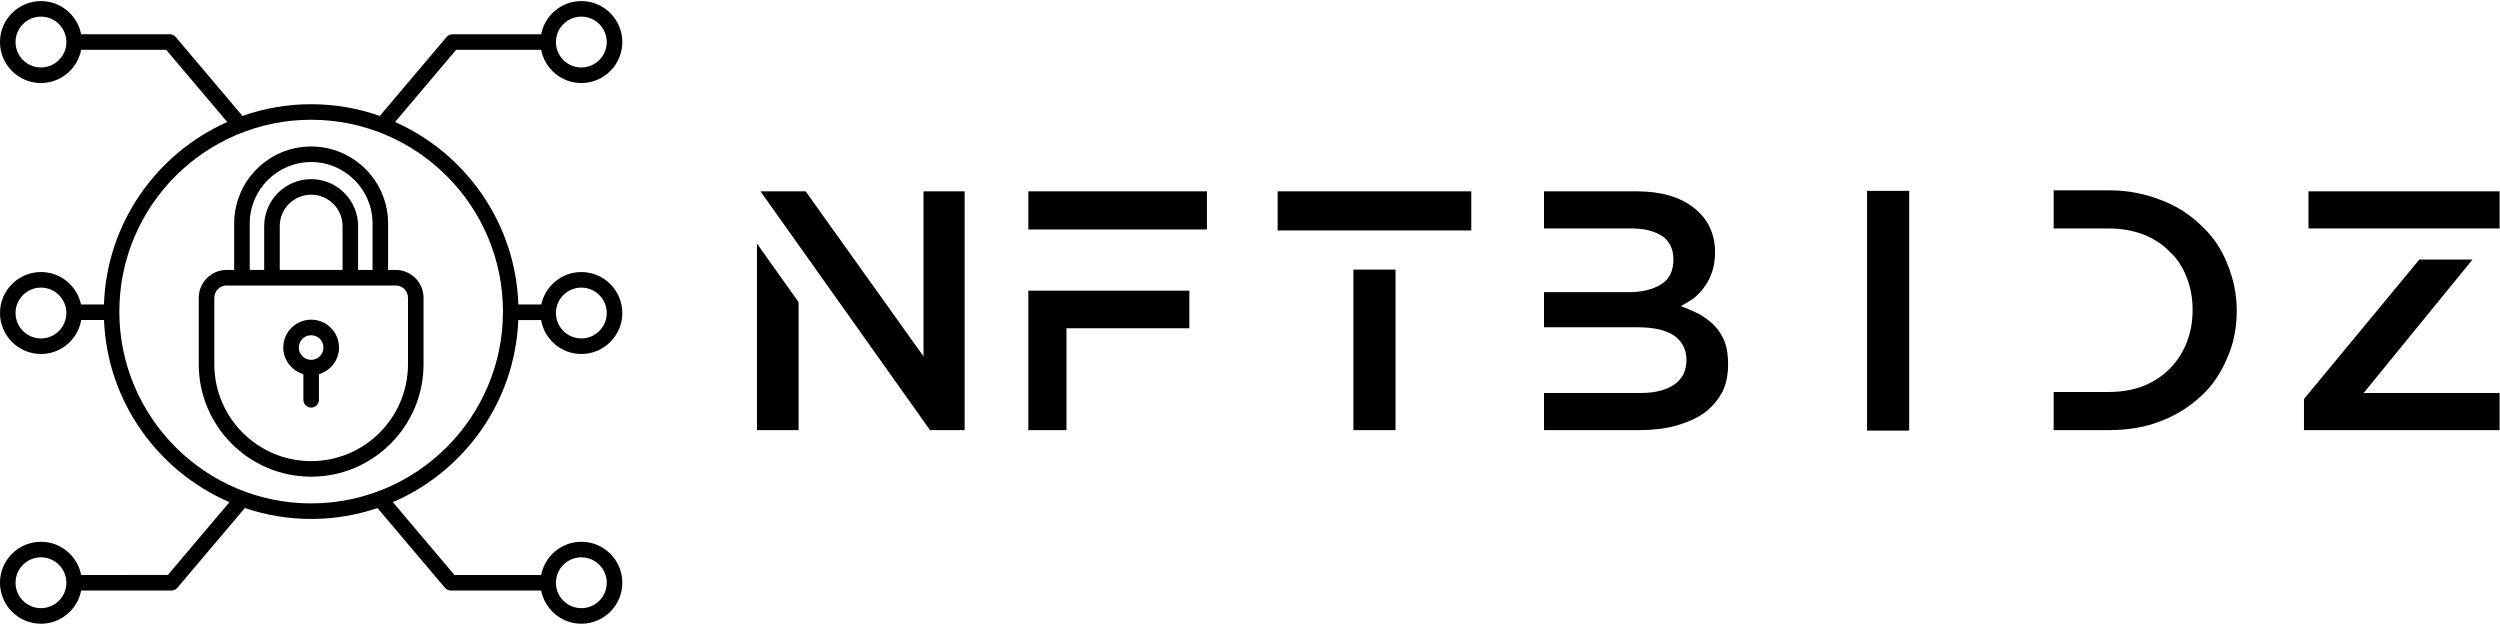 <svg width="360" height="90" viewBox="0 0 369.895 92.149" class="looka-1j8o68f"><defs id="SvgjsDefs1057"></defs><g id="SvgjsG1058" featurekey="symbolFeature-0" transform="matrix(1.151,0,0,1.151,-11.657,-11.514)" fill="black"><path xmlns="http://www.w3.org/2000/svg" d="M40.231,38.586v5.977h-0.979c-1.972,0-3.576,1.604-3.576,3.576v8.551c0,7.967,6.481,14.448,14.448,14.448  s14.448-6.481,14.448-14.448v-8.551c0-1.972-1.604-3.576-3.576-3.576h-0.979v-5.977c0-5.455-4.438-9.894-9.894-9.894  S40.231,33.131,40.231,38.586z M62.573,48.139v8.551c0,6.864-5.584,12.448-12.448,12.448s-12.448-5.584-12.448-12.448v-8.551  c0-0.869,0.707-1.576,1.576-1.576h21.745C61.866,46.562,62.573,47.27,62.573,48.139z M54.161,44.562h-8.071v-5.637  c0-2.225,1.811-4.035,4.036-4.035s4.036,1.811,4.036,4.035V44.562z M58.019,38.586v5.977h-1.858v-5.637  c0-3.328-2.708-6.035-6.036-6.035s-6.036,2.707-6.036,6.035v5.637h-1.858v-5.977c0-4.353,3.541-7.894,7.894-7.894  S58.019,34.233,58.019,38.586z"></path><path xmlns="http://www.w3.org/2000/svg" d="M49.125,57.961v3.295c0,0.553,0.448,1,1,1s1-0.447,1-1v-3.295c1.487-0.436,2.583-1.797,2.583-3.424  c0-1.976-1.607-3.583-3.583-3.583s-3.583,1.607-3.583,3.583C46.542,56.163,47.638,57.524,49.125,57.961z M50.125,52.953  c0.873,0,1.583,0.71,1.583,1.583s-0.71,1.584-1.583,1.584s-1.583-0.711-1.583-1.584S49.252,52.953,50.125,52.953z"></path><path xmlns="http://www.w3.org/2000/svg" d="M79.691,16.268c0.469,2.427,2.604,4.268,5.167,4.268c2.904,0,5.267-2.363,5.267-5.268s-2.363-5.267-5.267-5.267  c-2.562,0-4.697,1.84-5.167,4.267H68.295c-0.294,0-0.573,0.13-0.764,0.354l-8.581,10.143c-2.764-0.973-5.733-1.508-8.826-1.508  s-6.062,0.535-8.826,1.508l-8.581-10.143c-0.19-0.225-0.47-0.354-0.764-0.354H20.559c-0.469-2.427-2.604-4.267-5.167-4.267  c-2.904,0-5.267,2.362-5.267,5.267s2.363,5.268,5.267,5.268c2.562,0,4.697-1.841,5.167-4.268h10.932l7.849,9.277  c-9.076,4.033-15.494,12.986-15.849,23.456h-2.949c-0.507-2.378-2.621-4.169-5.148-4.169c-2.904,0-5.267,2.363-5.267,5.268  s2.363,5.268,5.267,5.268c2.596,0,4.746-1.892,5.176-4.366h2.926c0.424,10.505,6.951,19.463,16.128,23.412l-7.919,9.359H20.559  c-0.469-2.427-2.604-4.268-5.167-4.268c-2.904,0-5.267,2.363-5.267,5.268s2.363,5.268,5.267,5.268c2.562,0,4.697-1.841,5.167-4.268  h11.608c0.294,0,0.573-0.13,0.763-0.354l8.673-10.25c2.678,0.906,5.542,1.405,8.523,1.405s5.845-0.499,8.523-1.405l8.673,10.25  c0.19,0.225,0.469,0.354,0.763,0.354h11.608c0.469,2.427,2.604,4.268,5.167,4.268c2.904,0,5.267-2.363,5.267-5.268  s-2.363-5.268-5.267-5.268c-2.562,0-4.697,1.841-5.167,4.268H68.547l-7.919-9.359c9.176-3.949,15.704-12.907,16.128-23.412h2.926  c0.43,2.474,2.58,4.366,5.176,4.366c2.904,0,5.267-2.363,5.267-5.268s-2.363-5.268-5.267-5.268c-2.528,0-4.641,1.791-5.148,4.169  H76.76c-0.355-10.47-6.773-19.423-15.849-23.456l7.849-9.277H79.691z M84.858,12.001c1.801,0,3.267,1.466,3.267,3.267  c0,1.802-1.466,3.268-3.267,3.268c-1.802,0-3.268-1.466-3.268-3.268C81.59,13.467,83.056,12.001,84.858,12.001z M15.392,18.535  c-1.801,0-3.267-1.466-3.267-3.268c0-1.801,1.466-3.267,3.267-3.267c1.802,0,3.268,1.466,3.268,3.267  C18.66,17.069,17.194,18.535,15.392,18.535z M15.392,53.367c-1.801,0-3.267-1.466-3.267-3.268s1.466-3.268,3.267-3.268  c1.802,0,3.268,1.466,3.268,3.268S17.194,53.367,15.392,53.367z M15.392,88.04c-1.801,0-3.267-1.466-3.267-3.268  s1.466-3.268,3.267-3.268c1.802,0,3.268,1.466,3.268,3.268S17.194,88.04,15.392,88.04z M84.858,81.505  c1.801,0,3.267,1.466,3.267,3.268s-1.466,3.268-3.267,3.268c-1.802,0-3.268-1.466-3.268-3.268S83.056,81.505,84.858,81.505z   M84.858,46.832c1.801,0,3.267,1.466,3.267,3.268s-1.466,3.268-3.267,3.268c-1.802,0-3.268-1.466-3.268-3.268  S83.056,46.832,84.858,46.832z M74.783,49.915c0,13.597-11.062,24.658-24.658,24.658S25.467,63.512,25.467,49.915  s11.062-24.658,24.658-24.658S74.783,36.318,74.783,49.915z"></path></g><g id="SvgjsG1059" featurekey="nameFeature-0" transform="matrix(0.95,0,0,0.95,108.362,26.812)" fill="black"><path d="M3.828 38.594 l6.484 0 l0 -19.922 l-6.484 -9.141 l0 29.063 z M29.766 1.406 l0 25.703 l-18.359 -25.703 l-7.031 0 l26.406 37.188 l5.391 0 l0 -37.188 l-6.406 0 z M46.094 1.406 l27.813 0 l0 5.938 l-27.813 0 l0 -5.938 z M46.094 16.875 l5.938 0 l0 21.719 l-5.938 0 l0 -21.719 z M46.094 16.875 l25.078 0 l0 5.859 l-25.078 0 l0 -5.859 z M103.281 7.5 l11.797 0 l0 -6.094 l-30.156 0 l0 6.094 l18.359 0 z M96.719 13.594 l6.562 0 l0 25 l-6.562 0 l0 -25 z M154.609 25 c-0.365 -0.99 -0.885 -1.849 -1.562 -2.578 c-0.469 -0.521 -1.224 -1.12 -2.266 -1.797 c-1.146 -0.573 -2.162 -1.016 -3.047 -1.328 c0.625 -0.365 1.302 -0.781 2.031 -1.25 c0.729 -0.625 1.276 -1.224 1.641 -1.797 c0.469 -0.625 0.859 -1.38 1.172 -2.266 c0.312 -0.938 0.469 -1.953 0.469 -3.047 c0 -2.917 -1.094 -5.234 -3.281 -6.953 s-5.156 -2.578 -8.906 -2.578 l-14.453 0 l0 5.781 l13.672 0 c1.979 0 3.594 0.417 4.844 1.25 c1.094 0.833 1.641 2.031 1.641 3.594 c0 1.771 -0.625 3.047 -1.875 3.828 c-1.302 0.833 -2.995 1.25 -5.078 1.25 l-13.203 0 l0 5.469 l14.609 0 c2.5 0 4.401 0.443 5.703 1.328 c1.25 0.938 1.875 2.188 1.875 3.75 c0 1.667 -0.625 2.943 -1.875 3.828 c-1.302 0.885 -3.047 1.328 -5.234 1.328 l-15.078 0 l0 5.781 l15 0 c2.031 0 3.906 -0.234 5.625 -0.703 c1.771 -0.521 3.203 -1.172 4.297 -1.953 s2.031 -1.849 2.812 -3.203 c0.625 -1.25 0.938 -2.708 0.938 -4.375 c0 -1.302 -0.156 -2.422 -0.469 -3.359 z M183.281 16.875 l0 -15.547 l-6.562 0 l0 37.344 l6.562 0 l0 -21.797 z M232.813 27.344 c-0.99 2.396 -2.344 4.375 -4.062 5.938 c-1.771 1.667 -3.854 2.969 -6.25 3.906 s-5.078 1.406 -8.047 1.406 l-8.672 0 l0 -5.938 l8.594 0 c1.979 0 3.776 -0.312 5.391 -0.938 c1.562 -0.625 2.917 -1.51 4.062 -2.656 s2.031 -2.5 2.656 -4.062 s0.938 -3.281 0.938 -5.156 c0 -1.823 -0.312 -3.516 -0.938 -5.078 c-0.625 -1.615 -1.51 -2.943 -2.656 -3.984 c-1.042 -1.094 -2.396 -1.979 -4.062 -2.656 c-1.667 -0.625 -3.463 -0.938 -5.391 -0.938 l-8.594 0 l0 -5.938 l8.672 0 c2.76 0 5.417 0.495 7.969 1.484 c2.396 0.885 4.505 2.213 6.328 3.984 c1.771 1.615 3.125 3.594 4.062 5.938 c0.99 2.396 1.484 4.844 1.484 7.344 c0 2.708 -0.495 5.156 -1.484 7.344 z M262.734 12.031 l-17.969 21.719 l0 4.844 l30.469 0 l0 -5.781 l-21.172 0 l16.953 -20.781 l-8.281 0 z M245.469 1.406 l29.766 0 l0 5.781 l-29.766 0 l0 -5.781 z"></path></g></svg>